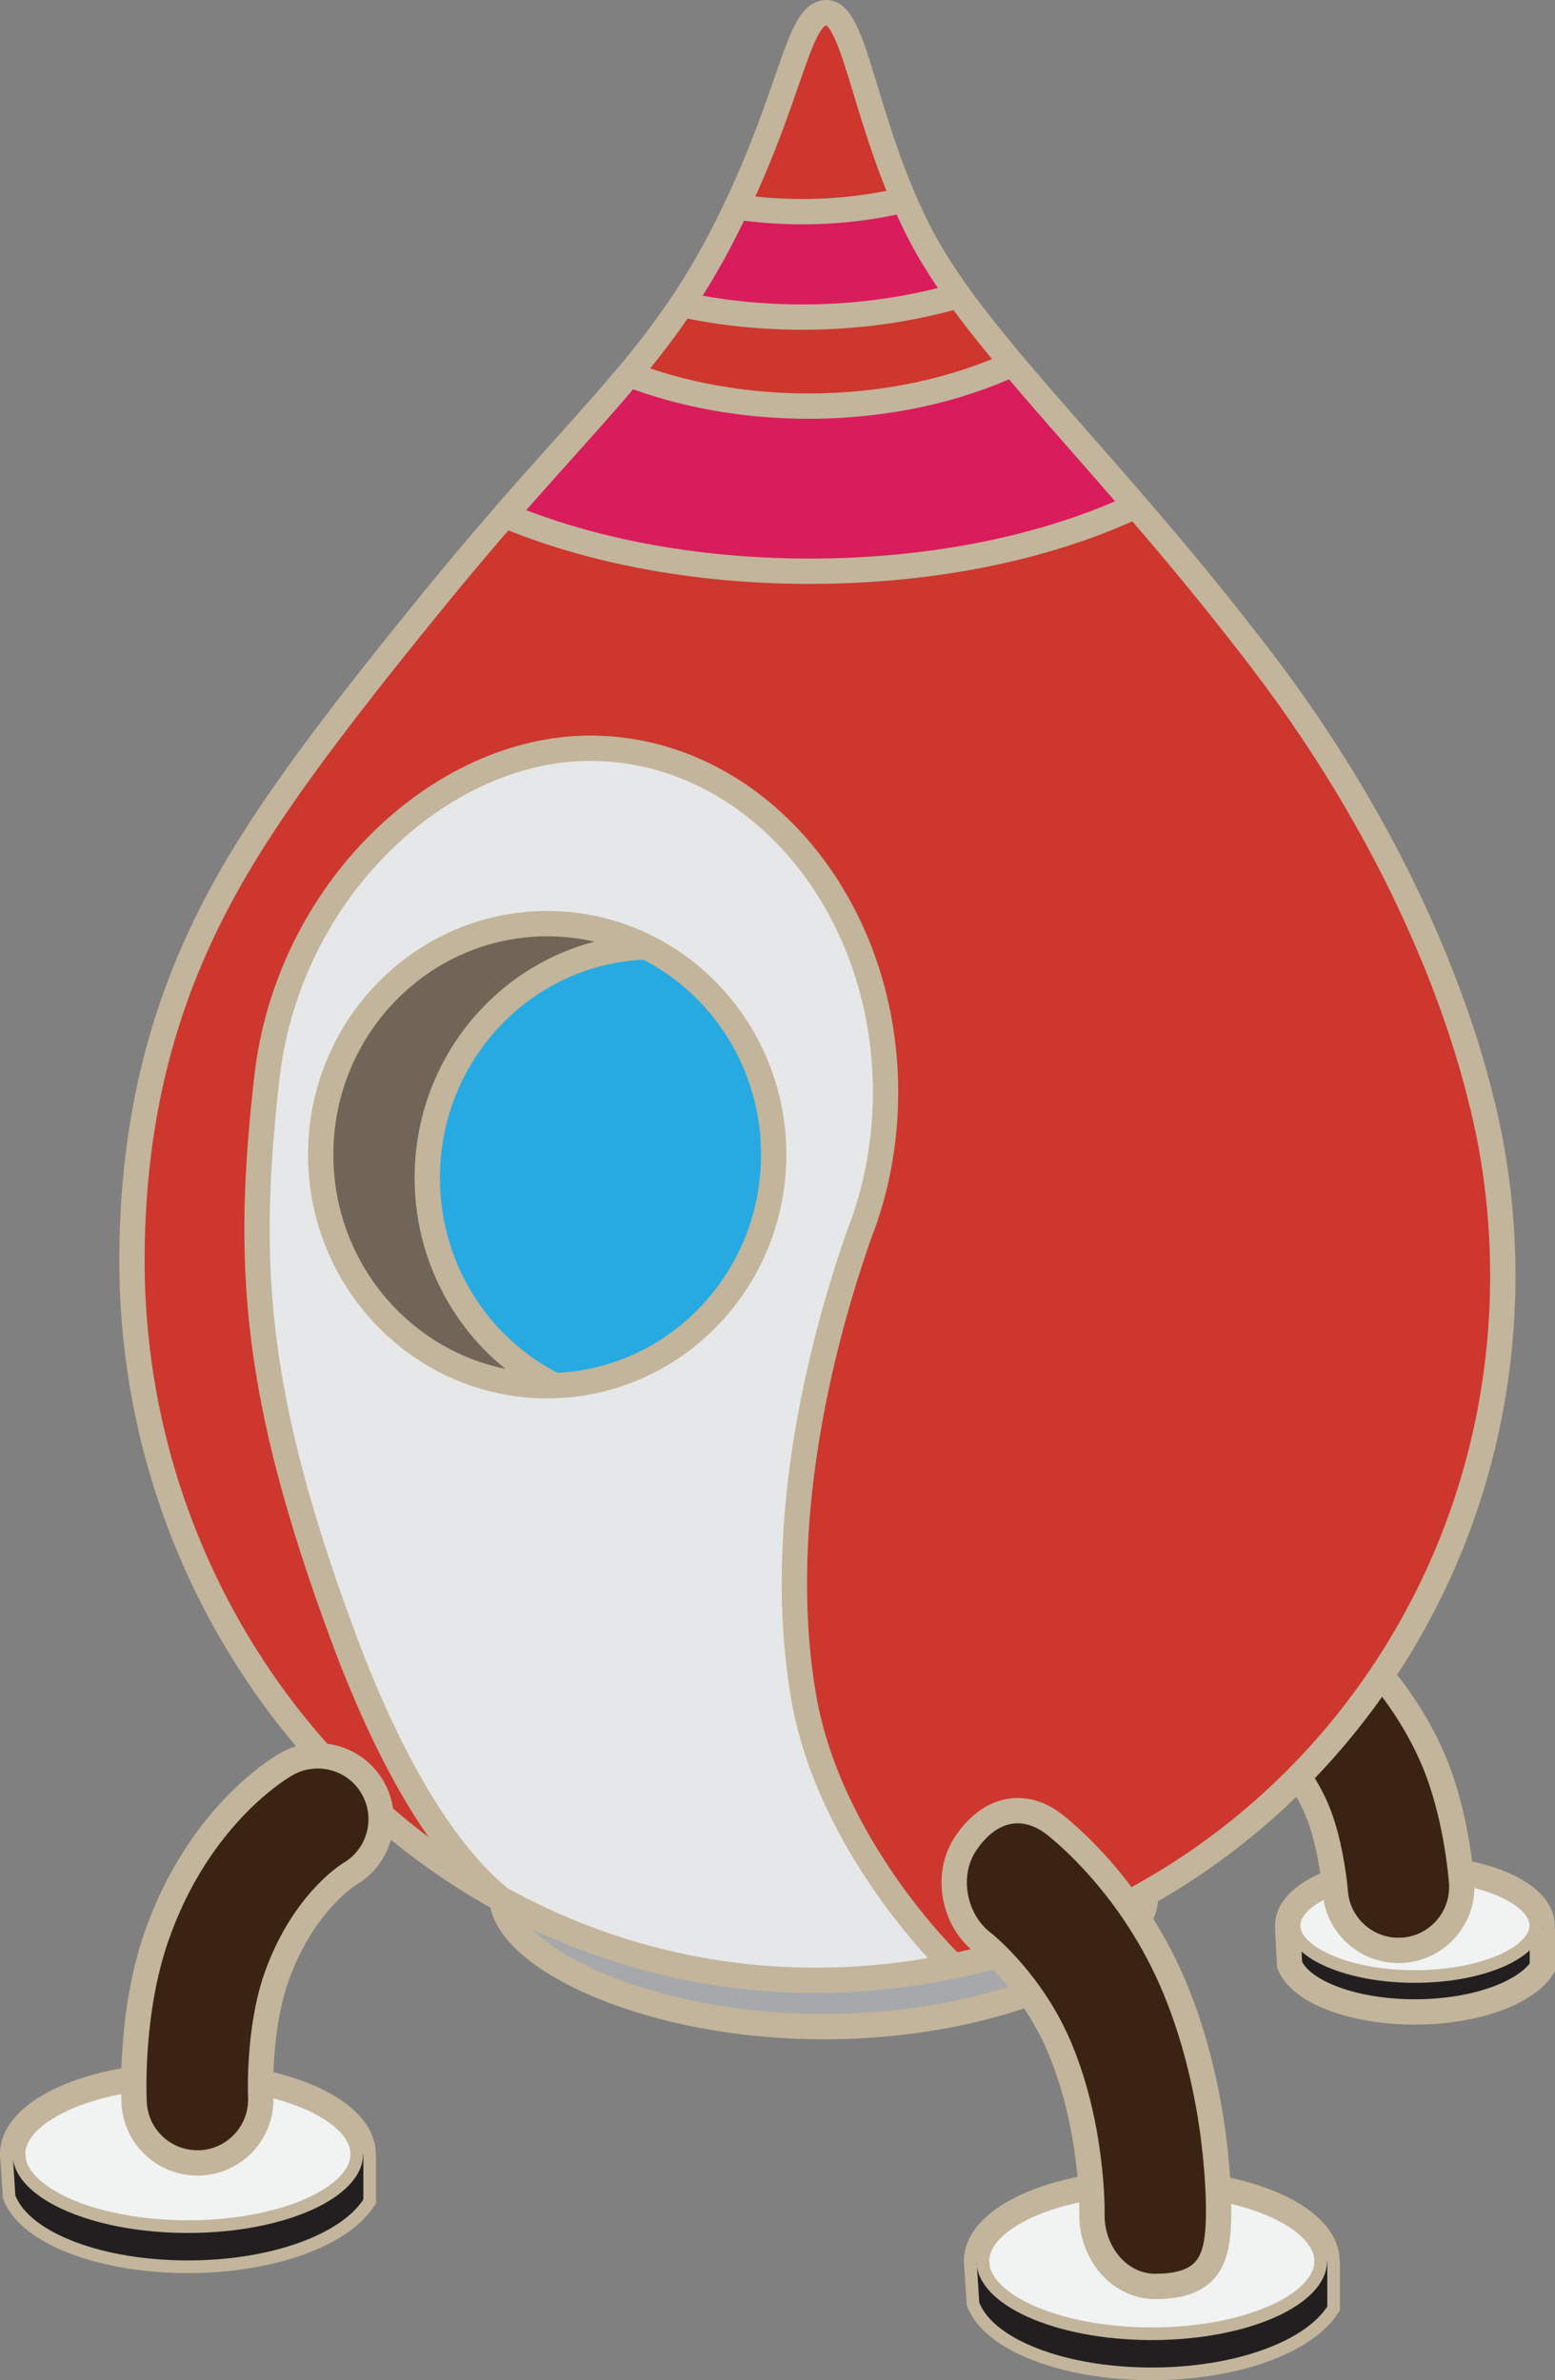 <svg xmlns="http://www.w3.org/2000/svg" xmlns:xlink="http://www.w3.org/1999/xlink" version="1.1" width="114.365" height="174.992" viewBox="0.097 0.186 114.365 174.992">
  <rect x="0.097" y="0.186" width="114.365" height="174.992" fill="#808080" stroke="none"/>
  <!-- Exported by Scratch - http://scratch.mit.edu/ -->
  <g id="ID0.5713793248869479">
    <path id="ID0.3668101476505399" fill="#F1F2F2" stroke="#C2B59B" d="M 104.16 137.549 C 106.743 137.549 109.082 138.02 110.776 138.782 C 112.471 139.543 113.519 140.595 113.519 141.757 C 113.519 142.919 112.471 143.972 110.776 144.733 C 109.082 145.495 106.743 145.966 104.16 145.966 C 101.577 145.966 99.238 145.495 97.543 144.733 C 95.849 143.972 94.8 142.919 94.8 141.757 C 94.8 140.595 95.849 139.543 97.543 138.782 C 99.238 138.02 101.577 137.549 104.16 137.549 Z " stroke-width="1.862"/>
    <path id="ID0.01005561277270317" fill="#231F20" d="M 94.81 142.048 L 94.942 144.635 C 95.72 146.607 99.553 148.104 104.16 148.104 C 108.599 148.104 112.322 146.715 113.531 144.849 L 113.531 141.964 L 113.512 141.88 C 113.361 144.15 109.231 145.964 104.16 145.964 C 99.169 145.964 95.095 144.208 94.815 141.996 L 94.81 142.048 Z " stroke-width="1.862"/>
    <path id="ID0.36015978967770934" fill="#3B2314" stroke="#C2B59B" d="M 102.942 143.581 C 100.525 143.581 98.48 141.711 98.301 139.264 C 98.227 138.299 97.836 135.322 96.95 133.242 C 95.318 129.411 92.192 126.99 92.162 126.968 C 90.128 125.411 89.719 122.495 91.259 120.454 C 92.802 118.406 95.694 117.977 97.748 119.508 C 98.27 119.897 102.918 123.476 105.523 129.59 C 107.177 133.478 107.556 138.069 107.592 138.581 C 107.782 141.145 105.855 143.378 103.288 143.571 C 103.173 143.577 103.058 143.581 102.942 143.581 L 102.942 143.581 Z " stroke-width="1.862"/>
    <path id="ID0.786283471621573" fill="none" stroke="#C2B59B" d="M 94.81 142.048 L 94.942 144.635 C 95.72 146.607 99.553 148.104 104.16 148.104 C 108.599 148.104 112.322 146.715 113.531 144.849 L 113.531 141.964 " stroke-width="1.862"/>
    <path id="ID0.045244522858411074" fill="#CD372E" d="M 109.156 81.545 C 110.115 85.53 110.624 89.691 110.624 93.977 C 110.624 122.586 87.975 145.78 60.043 145.78 C 32.11 145.78 9.804 121.517 9.804 92.908 C 9.804 84.579 11.272 77.095 14.337 70.121 C 17.402 63.145 21.905 56.622 32.352 43.836 C 42.797 31.052 48.41 26.994 53.4 17.173 C 58.389 7.35 58.7 1.117 60.883 1.117 C 63.067 1.117 63.693 9.691 67.901 17.644 C 72.112 25.597 81.774 34.171 92.847 48.672 C 103.918 63.169 107.858 76.08 109.104 81.379 L 109.156 81.545 Z " stroke-width="1.862"/>
    <path id="ID0.8022012240253389" fill="#27AAE1" d="M 41.113 61.921 C 46.806 61.921 51.964 64.234 55.7 67.97 C 59.435 71.705 61.748 76.864 61.748 82.556 C 61.748 88.249 59.435 93.407 55.7 97.143 C 51.964 100.879 46.806 103.191 41.113 103.191 C 35.421 103.191 30.262 100.879 26.527 97.143 C 22.791 93.407 20.478 88.249 20.478 82.556 C 20.478 76.864 22.791 71.705 26.527 67.97 C 30.262 64.234 35.421 61.921 41.113 61.921 Z " stroke-width="1.862"/>
    <path id="ID0.747256888076663" fill="#E6E7E8" d="M 69.903 144.42 C 69.903 144.42 61.046 135.862 59.188 124.856 C 56.951 111.596 60.875 97.821 63.309 90.871 L 63.348 90.787 C 64.558 87.642 65.229 84.15 65.229 80.48 C 65.229 66.517 55.503 55.195 43.501 55.195 C 32.477 55.195 21.27 65.648 19.719 79.46 C 18.203 92.948 18.668 102.499 25.305 120.432 C 29.709 132.333 34.104 137.463 36.728 139.621 L 36.791 139.716 C 43.728 143.575 51.631 145.78 60.043 145.78 C 63.471 145.78 66.821 145.428 70.058 144.761 L 69.903 144.42 Z M 40.341 102.063 C 31.14 102.063 23.683 94.458 23.683 85.078 C 23.683 75.7 31.14 68.095 40.341 68.095 C 49.538 68.095 56.996 75.7 56.996 85.078 C 56.996 94.458 49.538 102.063 40.341 102.063 Z " stroke-width="1.862"/>
    <path id="ID0.9920418476685882" fill="#D91C5C" d="M 70.538 21.929 C 67.043 22.94 63.175 23.501 59.104 23.501 C 56.022 23.501 53.056 23.178 50.277 22.584 L 50.233 22.588 C 51.337 20.94 52.38 19.177 53.398 17.173 C 53.707 16.566 53.996 15.972 54.272 15.396 L 54.378 15.409 C 55.905 15.633 57.488 15.75 59.106 15.75 C 61.696 15.75 64.193 15.452 66.542 14.897 L 66.583 14.897 C 66.979 15.812 67.415 16.733 67.897 17.646 C 68.635 19.043 69.543 20.462 70.597 21.921 L 70.538 21.929 Z " stroke-width="1.862"/>
    <path id="ID0.6612361040897667" fill="#D91C5C" d="M 46.404 27.717 C 50.27 29.195 54.765 30.043 59.562 30.043 C 65.126 30.043 70.287 28.901 74.529 26.957 L 74.551 26.927 C 77.169 30.043 80.247 33.454 83.629 37.376 L 83.59 37.385 C 77.259 40.368 68.86 42.182 59.648 42.182 C 51.177 42.182 43.396 40.648 37.279 38.083 " stroke-width="1.862"/>
    <path id="ID0.5592075642198324" fill="#A6A8AB" d="M 84.352 139.411 C 77.138 143.471 68.856 145.78 60.043 145.78 C 51.702 145.78 43.864 143.616 36.968 139.819 L 37.037 140.055 C 37.711 144.361 48.035 149.184 60.67 149.184 C 73.745 149.184 84.348 144.121 84.348 139.603 C 84.348 139.527 84.344 139.458 84.339 139.381 L 84.352 139.411 Z " stroke-width="1.862"/>
    <path id="ID0.3751609595492482" fill="none" stroke="#C2B59B" d="M 84.341 139.383 C 84.346 139.459 84.35 139.528 84.35 139.605 C 84.35 144.123 73.748 149.186 60.672 149.186 C 48.037 149.186 37.713 144.363 37.039 140.057 " stroke-width="1.862"/>
    <path id="ID0.3269699648953974" fill="none" stroke="#C2B59B" d="M 83.746 37.316 C 77.398 40.337 68.936 42.184 59.648 42.184 C 51.154 42.184 43.355 40.64 37.229 38.065 " stroke-width="1.862"/>
    <path id="ID0.2634875951334834" fill="none" stroke="#C2B59B" d="M 70.633 21.899 C 67.113 22.929 63.212 23.499 59.106 23.499 C 56.005 23.499 53.02 23.173 50.231 22.57 " stroke-width="1.862"/>
    <path id="ID0.926823440939188" fill="none" stroke="#C2B59B" d="M 66.663 14.866 C 64.281 15.441 61.739 15.748 59.104 15.748 C 57.486 15.748 55.903 15.633 54.376 15.408 " stroke-width="1.862"/>
    <path id="ID0.7094503338448703" fill="none" stroke="#C2B59B" d="M 74.769 26.847 C 70.482 28.858 65.233 30.044 59.562 30.044 C 54.75 30.044 50.244 29.19 46.37 27.705 " stroke-width="1.862"/>
    <path id="ID0.3973501920700073" fill="#231F20" stroke="#C2B59B" d="M 37.231 38.056 C 40.864 33.888 43.815 30.756 46.37 27.691 " stroke-width="1.862"/>
    <path id="ID0.09053109167143703" fill="#716558" d="M 47.534 69.804 C 38.635 70.15 31.519 77.616 31.519 86.78 C 31.519 93.476 35.322 99.27 40.849 102.033 L 40.905 102.052 C 40.717 102.059 40.529 102.063 40.339 102.063 C 31.138 102.063 23.681 94.458 23.681 85.078 C 23.681 75.7 31.138 68.095 40.339 68.095 C 42.938 68.095 45.406 68.702 47.598 69.787 L 47.534 69.804 Z " stroke-width="1.862"/>
    <path id="ID0.7411952735856175" fill="none" stroke="#C2B59B" d="M 37.208 140.005 C 34.666 138.096 29.991 133.102 25.303 120.433 C 18.666 102.499 18.201 92.948 19.717 79.461 C 21.27 65.65 32.477 55.197 43.499 55.197 C 55.501 55.197 65.227 66.519 65.227 80.482 C 65.227 84.152 64.558 87.642 63.346 90.789 L 63.307 90.873 C 60.873 97.823 56.95 111.597 59.186 124.858 C 61.044 135.864 69.901 144.422 69.901 144.422 " stroke-width="1.862"/>
    <path id="ID0.6712861396372318" fill="none" stroke="#C2B59B" d="M 40.341 68.093 C 44.937 68.093 49.1 69.996 52.115 73.07 C 55.132 76.145 56.998 80.392 56.998 85.078 C 56.998 89.763 55.132 94.011 52.115 97.085 C 49.1 100.16 44.937 102.063 40.341 102.063 C 35.745 102.063 31.581 100.16 28.566 97.085 C 25.549 94.011 23.683 89.763 23.683 85.078 C 23.683 80.392 25.549 76.145 28.566 73.07 C 31.581 69.996 35.745 68.093 40.341 68.093 Z " stroke-width="1.862"/>
    <path id="ID0.33044288074597716" fill="none" stroke="#C2B59B" d="M 109.156 81.545 C 110.115 85.53 110.624 89.691 110.624 93.977 C 110.624 122.586 87.975 145.78 60.043 145.78 C 32.11 145.78 9.804 121.517 9.804 92.908 C 9.804 84.579 11.272 77.095 14.337 70.121 C 17.402 63.145 21.905 56.622 32.352 43.836 C 42.797 31.052 48.41 26.994 53.4 17.173 C 58.389 7.35 58.7 1.117 60.883 1.117 C 63.067 1.117 63.693 9.691 67.901 17.644 C 72.112 25.597 81.774 34.171 92.847 48.672 C 103.918 63.169 107.858 76.08 109.104 81.379 L 109.156 81.545 Z " stroke-width="1.862"/>
    <path id="ID0.3837730260565877" fill="none" stroke="#C2B59B" d="M 40.901 102.059 C 35.348 99.303 31.521 93.493 31.521 86.78 C 31.521 77.618 38.635 70.15 47.536 69.804 " stroke-width="1.862"/>
    <path id="ID0.9077469217590988" fill="#F1F2F2" stroke="#C2B59B" d="M 13.916 152.761 C 17.471 152.761 20.694 153.411 23.028 154.459 C 25.359 155.51 26.804 156.959 26.804 158.558 C 26.804 160.158 25.359 161.607 23.028 162.657 C 20.694 163.705 17.471 164.355 13.916 164.355 C 10.361 164.355 7.138 163.705 4.804 162.657 C 2.473 161.607 1.028 160.158 1.028 158.558 C 1.028 156.959 2.473 155.51 4.804 154.459 C 7.138 153.411 10.361 152.761 13.916 152.761 Z " stroke-width="1.862"/>
    <path id="ID0.5828343462198973" fill="none" stroke="#C2B59B" d="M 1.039 158.616 L 1.227 161.595 C 2.296 164.312 7.572 166.374 13.918 166.374 C 20.033 166.374 25.152 164.458 26.823 161.89 L 26.823 158.558 " stroke-width="1.862"/>
    <path id="ID0.18528408976271749" fill="#F1F2F2" stroke="#C2B59B" d="M 84.806 160.635 C 88.361 160.635 91.585 161.285 93.918 162.333 C 96.249 163.383 97.694 164.832 97.694 166.432 C 97.694 168.031 96.249 169.48 93.918 170.53 C 91.585 171.579 88.361 172.229 84.806 172.229 C 81.251 172.229 78.028 171.579 75.694 170.53 C 73.363 169.48 71.918 168.031 71.918 166.432 C 71.918 164.832 73.363 163.383 75.694 162.333 C 78.028 161.285 81.251 160.635 84.806 160.635 Z " stroke-width="1.862"/>
    <path id="ID0.07704796036705375" fill="none" stroke="#C2B59B" d="M 71.927 166.486 L 72.117 169.465 C 73.186 172.182 78.46 174.247 84.806 174.247 C 90.923 174.247 96.043 172.331 97.715 169.759 L 97.715 166.432 " stroke-width="1.862"/>
    <path id="ID0.22757864370942116" fill="#231F20" d="M 26.802 158.558 C 26.802 161.763 21.033 164.355 13.916 164.355 C 7.078 164.355 1.486 161.962 1.054 158.94 L 1.065 159.039 L 1.225 161.595 C 2.294 164.312 7.57 166.374 13.916 166.374 C 20.032 166.374 25.151 164.458 26.821 161.89 L 26.821 158.558 L 26.802 158.558 Z " stroke-width="1.862"/>
    <path id="ID0.31888615107163787" fill="#231F20" d="M 71.944 166.741 L 72.117 169.465 C 73.186 172.182 78.46 174.247 84.806 174.247 C 90.923 174.247 96.043 172.331 97.715 169.759 L 97.715 166.432 L 97.696 166.432 C 97.696 169.633 91.923 172.229 84.806 172.229 C 77.687 172.229 71.918 169.631 71.918 166.432 L 71.944 166.741 Z " stroke-width="1.862"/>
    <path id="ID0.0672529530711472" fill="#3B2314" stroke="#C2B59B" d="M 14.609 159.204 C 12.139 159.204 10.082 157.27 9.961 154.77 C 9.929 154.098 9.698 148.016 11.616 142.532 C 14.665 133.8 20.501 130.264 21.154 129.89 C 23.391 128.612 26.234 129.391 27.512 131.625 C 28.78 133.839 28.026 136.655 25.832 137.949 C 25.598 138.091 22.283 140.24 20.413 145.601 C 19.074 149.428 19.266 154.275 19.27 154.32 C 19.395 156.892 17.411 159.074 14.843 159.204 C 14.763 159.204 14.687 159.204 14.609 159.204 L 14.609 159.204 Z " stroke-width="1.862"/>
    <path id="ID0.3334029698744416" fill="#3B2314" stroke="#C2B59B" d="M 85.065 168.286 C 85.02 168.286 84.97 168.286 84.923 168.286 C 82.35 168.199 80.328 165.765 80.406 162.864 C 80.406 162.825 80.501 156.705 78.085 150.862 C 76.031 145.886 72.426 143.046 72.387 143.016 C 70.255 141.394 69.56 138.033 71.126 135.709 C 72.938 133.018 75.462 132.657 77.592 134.279 C 78.177 134.73 83.411 138.858 86.529 146.409 C 89.907 154.594 89.728 162.838 89.72 163.18 C 89.642 166.039 89.234 168.286 85.065 168.286 L 85.065 168.286 Z " stroke-width="1.862"/>
  </g>
</svg>